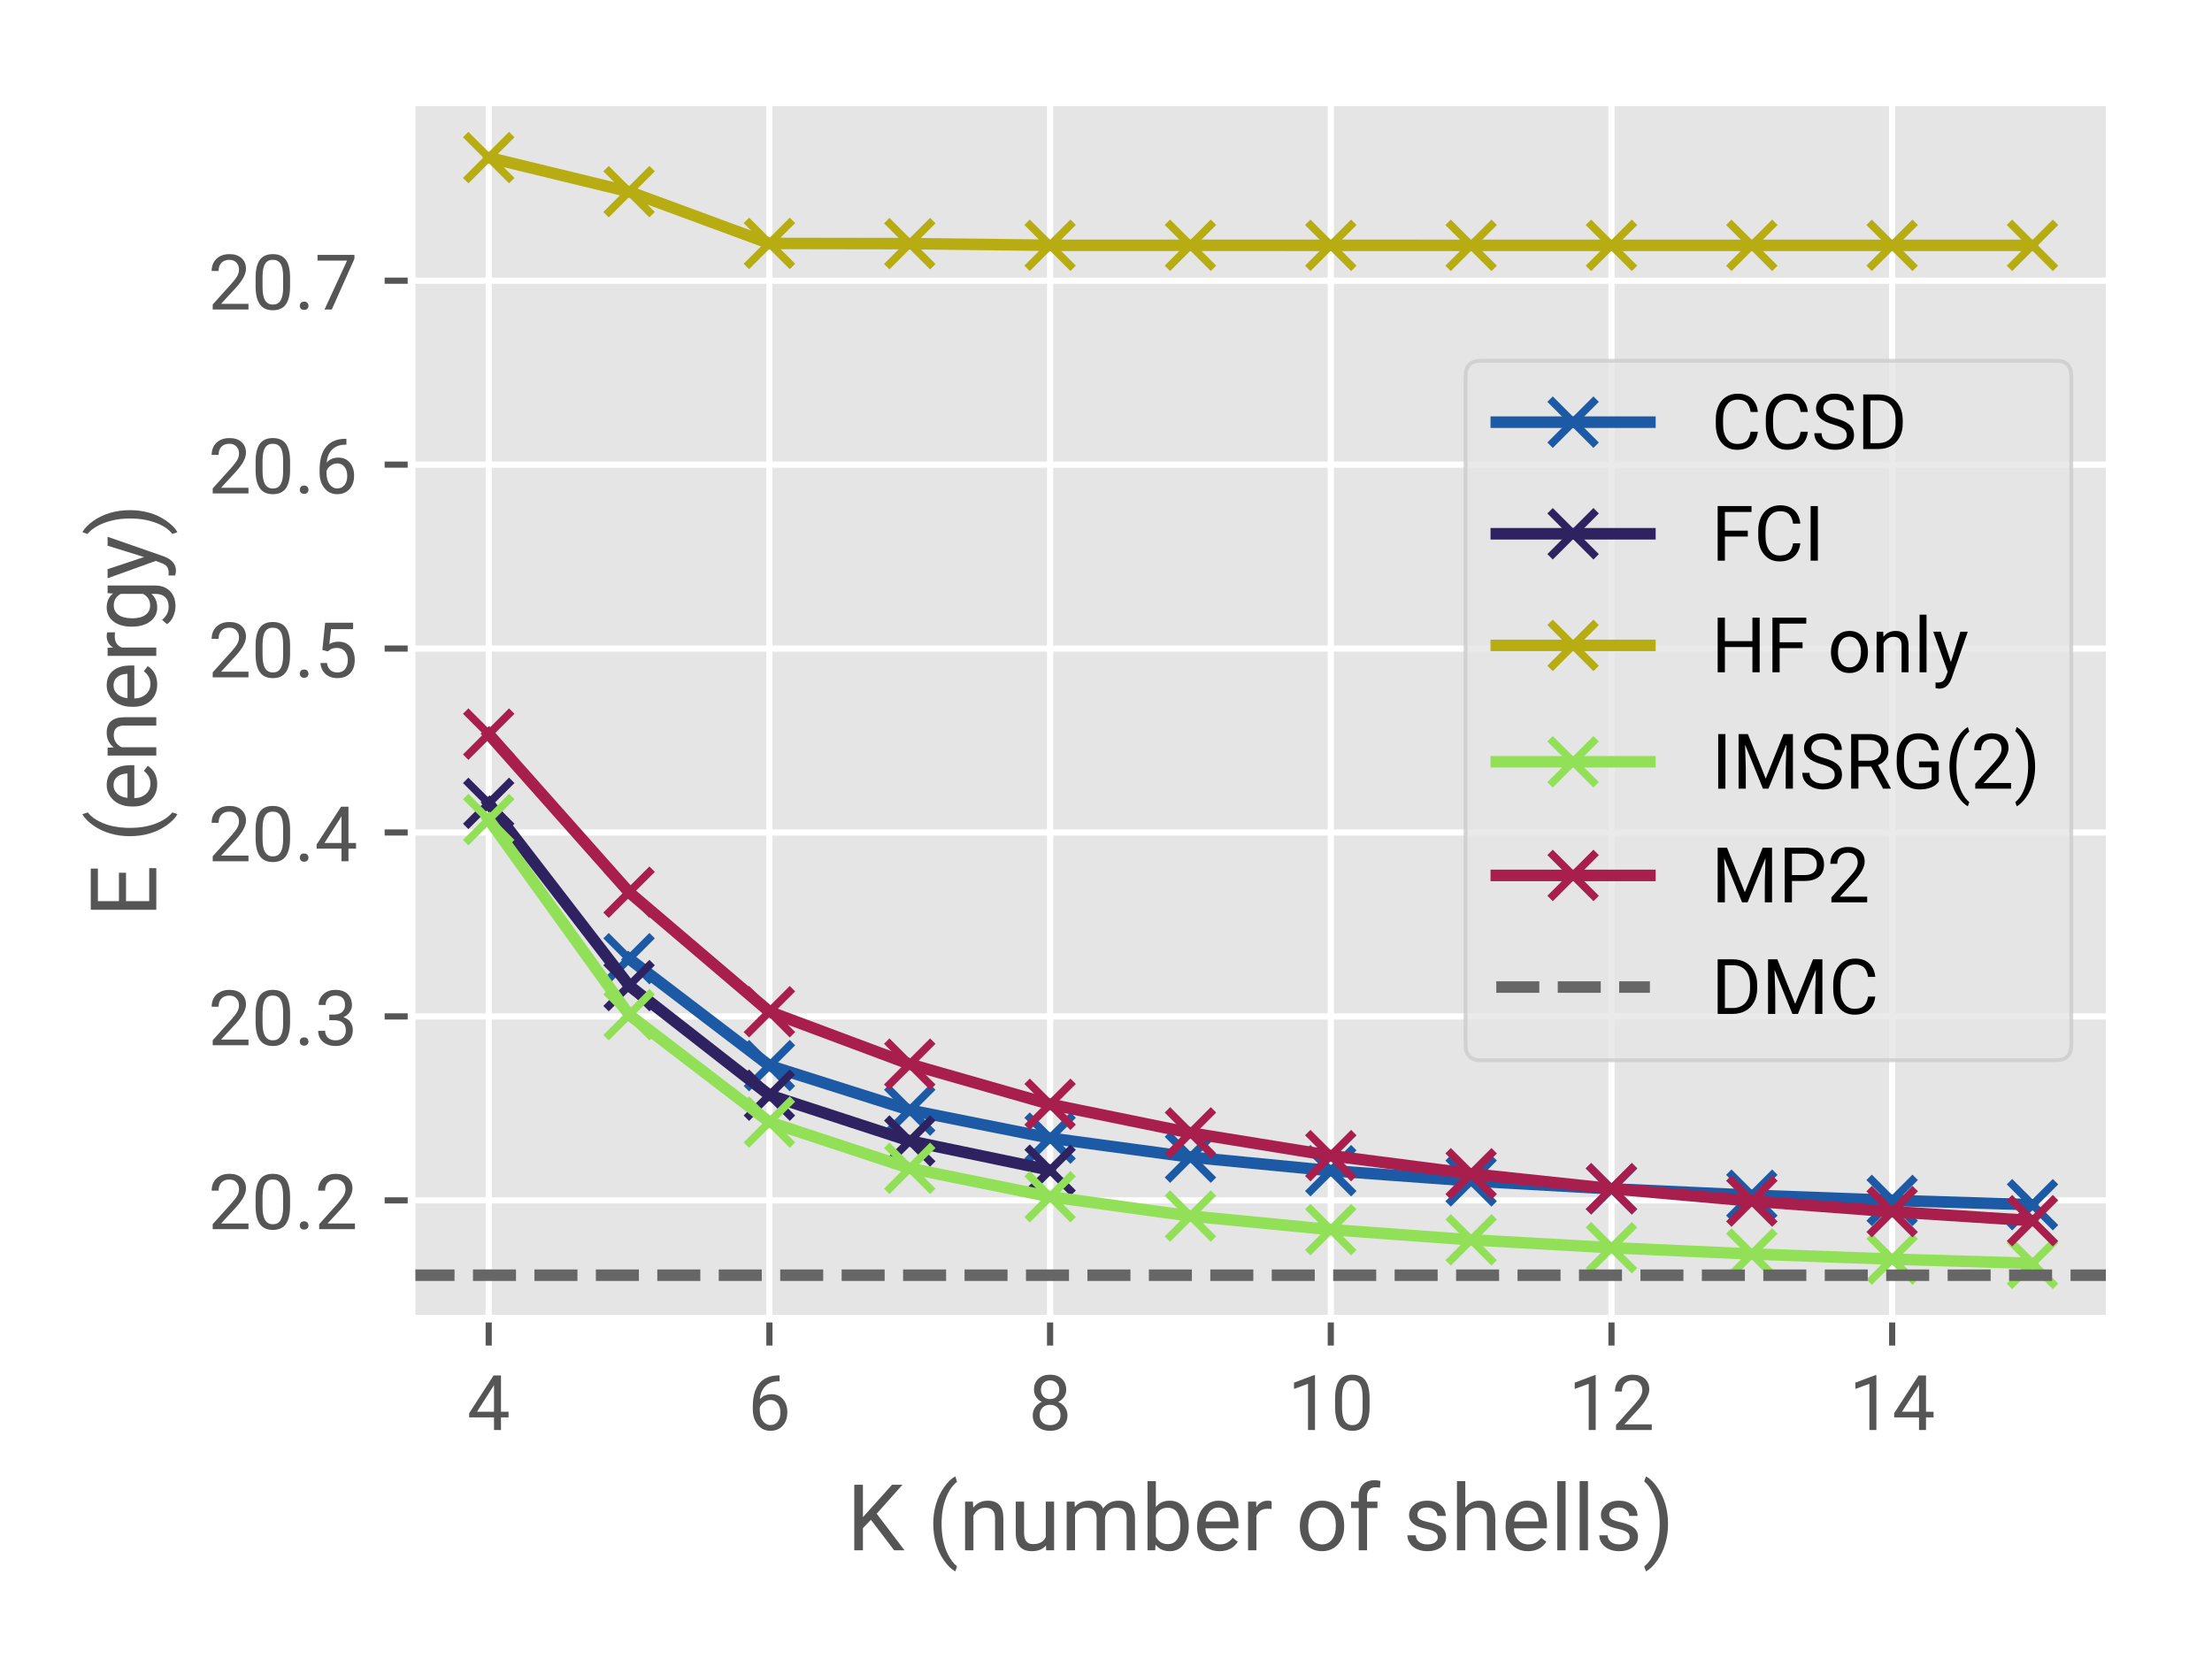 <?xml version="1.0" encoding="utf-8" standalone="no"?>
<!DOCTYPE svg PUBLIC "-//W3C//DTD SVG 1.1//EN"
  "http://www.w3.org/Graphics/SVG/1.1/DTD/svg11.dtd">
<!-- Created with matplotlib (http://matplotlib.org/) -->
<svg height="216pt" version="1.1" viewBox="0 0 288 216" width="288pt" xmlns="http://www.w3.org/2000/svg" xmlns:xlink="http://www.w3.org/1999/xlink">
 <defs>
  <style type="text/css">
*{stroke-linecap:butt;stroke-linejoin:round;}
  </style>
 </defs>
 <g id="figure_1">
  <g id="patch_1">
   <path d="M 0 216 
L 288 216 
L 288 0 
L 0 0 
z
" style="fill:#ffffff;"/>
  </g>
  <g id="axes_1">
   <g id="patch_2">
    <path d="M 53.581 171.689 
L 274.68 171.689 
L 274.68 13.32 
L 53.581 13.32 
z
" style="fill:#e5e5e5;"/>
   </g>
   <g id="matplotlib.axis_1">
    <g id="xtick_1">
     <g id="line2d_1">
      <path clip-path="url(#pfa47870d01)" d="M 63.631 171.689 
L 63.631 13.32 
" style="fill:none;stroke:#ffffff;stroke-linecap:square;stroke-width:0.8;"/>
     </g>
     <g id="line2d_2">
      <defs>
       <path d="M 0 0 
L 0 3.5 
" id="me62bcd8525" style="stroke:#555555;stroke-width:0.8;"/>
      </defs>
      <g>
       <use style="fill:#555555;stroke:#555555;stroke-width:0.8;" x="63.631" xlink:href="#me62bcd8525" y="171.689"/>
      </g>
     </g>
     <g id="text_1">
      <!-- 4 -->
      <defs>
       <path d="M 44.047 23.875 
L 53.906 23.875 
L 53.906 16.5 
L 44.047 16.5 
L 44.047 0 
L 34.969 0 
L 34.969 16.5 
L 2.594 16.5 
L 2.594 21.828 
L 34.422 71.094 
L 44.047 71.094 
z
M 12.844 23.875 
L 34.969 23.875 
L 34.969 58.734 
L 33.891 56.781 
z
" id="Roboto-Regular-34"/>
      </defs>
      <g style="fill:#555555;" transform="translate(60.823 186.189)scale(0.1 -0.1)">
       <use xlink:href="#Roboto-Regular-34"/>
      </g>
     </g>
    </g>
    <g id="xtick_2">
     <g id="line2d_3">
      <path clip-path="url(#pfa47870d01)" d="M 100.176 171.689 
L 100.176 13.32 
" style="fill:none;stroke:#ffffff;stroke-linecap:square;stroke-width:0.8;"/>
     </g>
     <g id="line2d_4">
      <g>
       <use style="fill:#555555;stroke:#555555;stroke-width:0.8;" x="100.176" xlink:href="#me62bcd8525" y="171.689"/>
      </g>
     </g>
     <g id="text_2">
      <!-- 6 -->
      <defs>
       <path d="M 41.359 71.141 
L 41.359 63.484 
L 39.703 63.484 
Q 29.156 63.281 22.906 57.219 
Q 16.656 51.172 15.672 40.188 
Q 21.297 46.625 31 46.625 
Q 40.281 46.625 45.828 40.078 
Q 51.375 33.547 51.375 23.188 
Q 51.375 12.203 45.391 5.609 
Q 39.406 -0.984 29.344 -0.984 
Q 19.141 -0.984 12.797 6.859 
Q 6.453 14.703 6.453 27.047 
L 6.453 30.516 
Q 6.453 50.141 14.812 60.516 
Q 23.188 70.906 39.75 71.141 
z
M 29.5 39.109 
Q 24.859 39.109 20.953 36.328 
Q 17.047 33.547 15.531 29.344 
L 15.531 26.031 
Q 15.531 17.234 19.484 11.859 
Q 23.438 6.5 29.344 6.5 
Q 35.453 6.5 38.938 10.984 
Q 42.438 15.484 42.438 22.75 
Q 42.438 30.078 38.891 34.594 
Q 35.359 39.109 29.5 39.109 
" id="Roboto-Regular-36"/>
      </defs>
      <g style="fill:#555555;" transform="translate(97.369 186.189)scale(0.1 -0.1)">
       <use xlink:href="#Roboto-Regular-36"/>
      </g>
     </g>
    </g>
    <g id="xtick_3">
     <g id="line2d_5">
      <path clip-path="url(#pfa47870d01)" d="M 136.722 171.689 
L 136.722 13.32 
" style="fill:none;stroke:#ffffff;stroke-linecap:square;stroke-width:0.8;"/>
     </g>
     <g id="line2d_6">
      <g>
       <use style="fill:#555555;stroke:#555555;stroke-width:0.8;" x="136.722" xlink:href="#me62bcd8525" y="171.689"/>
      </g>
     </g>
     <g id="text_3">
      <!-- 8 -->
      <defs>
       <path d="M 49.031 52.547 
Q 49.031 47.219 46.219 43.062 
Q 43.406 38.922 38.625 36.578 
Q 44.188 34.188 47.438 29.594 
Q 50.688 25 50.688 19.188 
Q 50.688 9.969 44.453 4.484 
Q 38.234 -0.984 28.078 -0.984 
Q 17.828 -0.984 11.641 4.516 
Q 5.469 10.016 5.469 19.188 
Q 5.469 24.953 8.609 29.594 
Q 11.766 34.234 17.328 36.625 
Q 12.594 38.969 9.859 43.109 
Q 7.125 47.266 7.125 52.547 
Q 7.125 61.531 12.891 66.797 
Q 18.656 72.078 28.078 72.078 
Q 37.453 72.078 43.234 66.797 
Q 49.031 61.531 49.031 52.547 
M 41.656 19.391 
Q 41.656 25.344 37.859 29.094 
Q 34.078 32.859 27.969 32.859 
Q 21.875 32.859 18.188 29.141 
Q 14.5 25.438 14.5 19.375 
Q 14.5 13.328 18.094 9.859 
Q 21.688 6.391 28.078 6.391 
Q 34.422 6.391 38.031 9.875 
Q 41.656 13.375 41.656 19.391 
M 28.078 64.656 
Q 22.75 64.656 19.453 61.359 
Q 16.156 58.062 16.156 52.391 
Q 16.156 46.969 19.406 43.625 
Q 22.656 40.281 28.078 40.281 
Q 33.5 40.281 36.734 43.625 
Q 39.984 46.969 39.984 52.391 
Q 39.984 57.812 36.609 61.234 
Q 33.25 64.656 28.078 64.656 
" id="Roboto-Regular-38"/>
      </defs>
      <g style="fill:#555555;" transform="translate(133.914 186.189)scale(0.1 -0.1)">
       <use xlink:href="#Roboto-Regular-38"/>
      </g>
     </g>
    </g>
    <g id="xtick_4">
     <g id="line2d_7">
      <path clip-path="url(#pfa47870d01)" d="M 173.267 171.689 
L 173.267 13.32 
" style="fill:none;stroke:#ffffff;stroke-linecap:square;stroke-width:0.8;"/>
     </g>
     <g id="line2d_8">
      <g>
       <use style="fill:#555555;stroke:#555555;stroke-width:0.8;" x="173.267" xlink:href="#me62bcd8525" y="171.689"/>
      </g>
     </g>
     <g id="text_4">
      <!-- 10 -->
      <defs>
       <path d="M 35.594 0 
L 26.516 0 
L 26.516 60.203 
L 8.297 53.516 
L 8.297 61.719 
L 34.188 71.438 
L 35.594 71.438 
z
" id="Roboto-Regular-31"/>
       <path d="M 50.484 30.328 
Q 50.484 14.453 45.062 6.734 
Q 39.656 -0.984 28.125 -0.984 
Q 16.75 -0.984 11.281 6.562 
Q 5.812 14.109 5.609 29.109 
L 5.609 41.156 
Q 5.609 56.844 11.031 64.453 
Q 16.453 72.078 28.031 72.078 
Q 39.5 72.078 44.922 64.719 
Q 50.344 57.375 50.484 42.047 
z
M 41.453 42.672 
Q 41.453 54.156 38.234 59.406 
Q 35.016 64.656 28.031 64.656 
Q 21.094 64.656 17.922 59.422 
Q 14.75 54.203 14.656 43.359 
L 14.656 28.906 
Q 14.656 17.391 18 11.891 
Q 21.344 6.391 28.125 6.391 
Q 34.812 6.391 38.062 11.562 
Q 41.312 16.75 41.453 27.875 
z
" id="Roboto-Regular-30"/>
      </defs>
      <g style="fill:#555555;" transform="translate(167.651 186.189)scale(0.1 -0.1)">
       <use xlink:href="#Roboto-Regular-31"/>
       <use x="56.152" xlink:href="#Roboto-Regular-30"/>
      </g>
     </g>
    </g>
    <g id="xtick_5">
     <g id="line2d_9">
      <path clip-path="url(#pfa47870d01)" d="M 209.812 171.689 
L 209.812 13.32 
" style="fill:none;stroke:#ffffff;stroke-linecap:square;stroke-width:0.8;"/>
     </g>
     <g id="line2d_10">
      <g>
       <use style="fill:#555555;stroke:#555555;stroke-width:0.8;" x="209.812" xlink:href="#me62bcd8525" y="171.689"/>
      </g>
     </g>
     <g id="text_5">
      <!-- 12 -->
      <defs>
       <path d="M 52.484 0 
L 5.906 0 
L 5.906 6.5 
L 30.516 33.844 
Q 35.984 40.047 38.062 43.922 
Q 40.141 47.797 40.141 51.953 
Q 40.141 57.516 36.766 61.078 
Q 33.406 64.656 27.781 64.656 
Q 21.047 64.656 17.312 60.812 
Q 13.578 56.984 13.578 50.141 
L 4.547 50.141 
Q 4.547 59.969 10.859 66.016 
Q 17.188 72.078 27.781 72.078 
Q 37.703 72.078 43.453 66.875 
Q 49.219 61.672 49.219 53.031 
Q 49.219 42.531 35.844 28.031 
L 16.797 7.375 
L 52.484 7.375 
z
" id="Roboto-Regular-32"/>
      </defs>
      <g style="fill:#555555;" transform="translate(204.197 186.189)scale(0.1 -0.1)">
       <use xlink:href="#Roboto-Regular-31"/>
       <use x="56.152" xlink:href="#Roboto-Regular-32"/>
      </g>
     </g>
    </g>
    <g id="xtick_6">
     <g id="line2d_11">
      <path clip-path="url(#pfa47870d01)" d="M 246.357 171.689 
L 246.357 13.32 
" style="fill:none;stroke:#ffffff;stroke-linecap:square;stroke-width:0.8;"/>
     </g>
     <g id="line2d_12">
      <g>
       <use style="fill:#555555;stroke:#555555;stroke-width:0.8;" x="246.357" xlink:href="#me62bcd8525" y="171.689"/>
      </g>
     </g>
     <g id="text_6">
      <!-- 14 -->
      <g style="fill:#555555;" transform="translate(240.742 186.189)scale(0.1 -0.1)">
       <use xlink:href="#Roboto-Regular-31"/>
       <use x="56.152" xlink:href="#Roboto-Regular-34"/>
      </g>
     </g>
    </g>
    <g id="text_7">
     <!-- K (number of shells) -->
     <defs>
      <path d="M 26.312 33.062 
L 17.625 24.031 
L 17.625 0 
L 8.25 0 
L 8.25 71.094 
L 17.625 71.094 
L 17.625 35.938 
L 49.219 71.094 
L 60.547 71.094 
L 32.562 39.703 
L 62.75 0 
L 51.516 0 
z
" id="Roboto-Regular-4b"/>
      <path id="Roboto-Regular-20"/>
      <path d="M 6.5 28.859 
Q 6.5 39.891 9.453 50.047 
Q 12.406 60.203 18.266 68.5 
Q 24.125 76.812 30.422 80.219 
L 32.281 74.266 
Q 25.141 68.797 20.578 57.562 
Q 16.016 46.344 15.578 32.422 
L 15.531 28.266 
Q 15.531 9.422 22.406 -4.438 
Q 26.562 -12.75 32.281 -17.438 
L 30.422 -22.953 
Q 23.922 -19.344 18.016 -10.844 
Q 6.5 5.766 6.5 28.859 
" id="Roboto-Regular-28"/>
      <path d="M 15.375 52.828 
L 15.672 46.188 
Q 21.734 53.812 31.5 53.812 
Q 48.25 53.812 48.391 34.906 
L 48.391 0 
L 39.359 0 
L 39.359 34.969 
Q 39.312 40.672 36.75 43.406 
Q 34.188 46.141 28.766 46.141 
Q 24.359 46.141 21.031 43.797 
Q 17.719 41.453 15.875 37.641 
L 15.875 0 
L 6.844 0 
L 6.844 52.828 
z
" id="Roboto-Regular-6e"/>
      <path d="M 39.453 5.219 
Q 34.188 -0.984 23.969 -0.984 
Q 15.531 -0.984 11.109 3.922 
Q 6.688 8.844 6.641 18.453 
L 6.641 52.828 
L 15.672 52.828 
L 15.672 18.703 
Q 15.672 6.688 25.438 6.688 
Q 35.797 6.688 39.203 14.406 
L 39.203 52.828 
L 48.25 52.828 
L 48.25 0 
L 39.656 0 
z
" id="Roboto-Regular-75"/>
      <path d="M 15.328 52.828 
L 15.578 46.969 
Q 21.391 53.812 31.25 53.812 
Q 42.328 53.812 46.344 45.312 
Q 48.969 49.125 53.188 51.469 
Q 57.422 53.812 63.188 53.812 
Q 80.562 53.812 80.859 35.406 
L 80.859 0 
L 71.828 0 
L 71.828 34.859 
Q 71.828 40.531 69.234 43.328 
Q 66.656 46.141 60.547 46.141 
Q 55.516 46.141 52.188 43.141 
Q 48.875 40.141 48.344 35.062 
L 48.344 0 
L 39.266 0 
L 39.266 34.625 
Q 39.266 46.141 27.984 46.141 
Q 19.094 46.141 15.828 38.578 
L 15.828 0 
L 6.781 0 
L 6.781 52.828 
z
" id="Roboto-Regular-6d"/>
      <path d="M 51.562 25.828 
Q 51.562 13.719 46 6.359 
Q 40.438 -0.984 31.062 -0.984 
Q 21.047 -0.984 15.578 6.109 
L 15.141 0 
L 6.844 0 
L 6.844 75 
L 15.875 75 
L 15.875 47.016 
Q 21.344 53.812 30.953 53.812 
Q 40.578 53.812 46.062 46.531 
Q 51.562 39.266 51.562 26.609 
z
M 42.531 26.859 
Q 42.531 36.078 38.969 41.109 
Q 35.406 46.141 28.719 46.141 
Q 19.781 46.141 15.875 37.844 
L 15.875 14.984 
Q 20.016 6.688 28.812 6.688 
Q 35.297 6.688 38.906 11.719 
Q 42.531 16.75 42.531 26.859 
" id="Roboto-Regular-62"/>
      <path d="M 28.766 -0.984 
Q 18.016 -0.984 11.281 6.078 
Q 4.547 13.141 4.547 24.953 
L 4.547 26.609 
Q 4.547 34.469 7.547 40.641 
Q 10.547 46.828 15.938 50.312 
Q 21.344 53.812 27.641 53.812 
Q 37.938 53.812 43.641 47.016 
Q 49.359 40.234 49.359 27.594 
L 49.359 23.828 
L 13.578 23.828 
Q 13.766 16.016 18.141 11.203 
Q 22.516 6.391 29.25 6.391 
Q 34.031 6.391 37.344 8.344 
Q 40.672 10.297 43.172 13.531 
L 48.688 9.234 
Q 42.047 -0.984 28.766 -0.984 
M 27.641 46.391 
Q 22.172 46.391 18.453 42.406 
Q 14.75 38.422 13.875 31.25 
L 40.328 31.25 
L 40.328 31.938 
Q 39.938 38.812 36.609 42.594 
Q 33.297 46.391 27.641 46.391 
" id="Roboto-Regular-65"/>
      <path d="M 32.375 44.734 
Q 30.328 45.062 27.938 45.062 
Q 19.047 45.062 15.875 37.5 
L 15.875 0 
L 6.844 0 
L 6.844 52.828 
L 15.625 52.828 
L 15.766 46.734 
Q 20.219 53.812 28.375 53.812 
Q 31 53.812 32.375 53.125 
z
" id="Roboto-Regular-72"/>
      <path d="M 4.438 26.906 
Q 4.438 34.672 7.484 40.875 
Q 10.547 47.078 15.984 50.438 
Q 21.438 53.812 28.422 53.812 
Q 39.203 53.812 45.875 46.344 
Q 52.547 38.875 52.547 26.469 
L 52.547 25.828 
Q 52.547 18.109 49.578 11.984 
Q 46.625 5.859 41.125 2.438 
Q 35.641 -0.984 28.516 -0.984 
Q 17.781 -0.984 11.109 6.484 
Q 4.438 13.969 4.438 26.266 
z
M 13.531 25.828 
Q 13.531 17.047 17.609 11.719 
Q 21.688 6.391 28.516 6.391 
Q 35.406 6.391 39.453 11.781 
Q 43.5 17.188 43.5 26.906 
Q 43.5 35.594 39.375 40.984 
Q 35.25 46.391 28.422 46.391 
Q 21.734 46.391 17.625 41.062 
Q 13.531 35.75 13.531 25.828 
" id="Roboto-Regular-6f"/>
      <path d="M 11.281 0 
L 11.281 45.844 
L 2.938 45.844 
L 2.938 52.828 
L 11.281 52.828 
L 11.281 58.25 
Q 11.281 66.75 15.812 71.391 
Q 20.359 76.031 28.656 76.031 
Q 31.781 76.031 34.859 75.203 
L 34.375 67.875 
Q 32.078 68.312 29.5 68.312 
Q 25.094 68.312 22.703 65.75 
Q 20.312 63.188 20.312 58.406 
L 20.312 52.828 
L 31.594 52.828 
L 31.594 45.844 
L 20.312 45.844 
L 20.312 0 
z
" id="Roboto-Regular-66"/>
      <path d="M 37.594 14.016 
Q 37.594 17.672 34.828 19.703 
Q 32.078 21.734 25.219 23.188 
Q 18.359 24.656 14.328 26.703 
Q 10.297 28.766 8.375 31.594 
Q 6.453 34.422 6.453 38.328 
Q 6.453 44.828 11.938 49.312 
Q 17.438 53.812 25.984 53.812 
Q 34.969 53.812 40.547 49.172 
Q 46.141 44.531 46.141 37.312 
L 37.062 37.312 
Q 37.062 41.016 33.906 43.703 
Q 30.766 46.391 25.984 46.391 
Q 21.047 46.391 18.266 44.234 
Q 15.484 42.094 15.484 38.625 
Q 15.484 35.359 18.062 33.688 
Q 20.656 32.031 27.422 30.516 
Q 34.188 29 38.375 26.906 
Q 42.578 24.812 44.594 21.844 
Q 46.625 18.891 46.625 14.656 
Q 46.625 7.562 40.953 3.281 
Q 35.297 -0.984 26.266 -0.984 
Q 19.922 -0.984 15.031 1.266 
Q 10.156 3.516 7.391 7.547 
Q 4.641 11.578 4.641 16.266 
L 13.672 16.266 
Q 13.922 11.719 17.312 9.047 
Q 20.703 6.391 26.266 6.391 
Q 31.391 6.391 34.484 8.469 
Q 37.594 10.547 37.594 14.016 
" id="Roboto-Regular-73"/>
      <path d="M 15.875 46.438 
Q 21.875 53.812 31.5 53.812 
Q 48.25 53.812 48.391 34.906 
L 48.391 0 
L 39.359 0 
L 39.359 34.969 
Q 39.312 40.672 36.75 43.406 
Q 34.188 46.141 28.766 46.141 
Q 24.359 46.141 21.031 43.797 
Q 17.719 41.453 15.875 37.641 
L 15.875 0 
L 6.844 0 
L 6.844 75 
L 15.875 75 
z
" id="Roboto-Regular-68"/>
      <path d="M 16.656 0 
L 7.625 0 
L 7.625 75 
L 16.656 75 
z
" id="Roboto-Regular-6c"/>
      <path d="M 27.688 28.375 
Q 27.688 17.484 24.828 7.5 
Q 21.969 -2.484 16.078 -10.938 
Q 10.203 -19.391 3.766 -22.953 
L 1.859 -17.438 
Q 9.375 -11.672 13.938 0.453 
Q 18.5 12.594 18.609 27.391 
L 18.609 28.953 
Q 18.609 39.203 16.453 48.016 
Q 14.312 56.844 10.469 63.812 
Q 6.641 70.797 1.859 74.703 
L 3.766 80.219 
Q 10.203 76.656 16.031 68.312 
Q 21.875 59.969 24.781 49.906 
Q 27.688 39.844 27.688 28.375 
" id="Roboto-Regular-29"/>
     </defs>
     <g style="fill:#555555;" transform="translate(110.236 201.846)scale(0.12 -0.12)">
      <use xlink:href="#Roboto-Regular-4b"/>
      <use x="62.695" xlink:href="#Roboto-Regular-20"/>
      <use x="87.451" xlink:href="#Roboto-Regular-28"/>
      <use x="121.631" xlink:href="#Roboto-Regular-6e"/>
      <use x="176.807" xlink:href="#Roboto-Regular-75"/>
      <use x="231.934" xlink:href="#Roboto-Regular-6d"/>
      <use x="319.58" xlink:href="#Roboto-Regular-62"/>
      <use x="375.684" xlink:href="#Roboto-Regular-65"/>
      <use x="428.662" xlink:href="#Roboto-Regular-72"/>
      <use x="462.5" xlink:href="#Roboto-Regular-20"/>
      <use x="487.256" xlink:href="#Roboto-Regular-6f"/>
      <use x="544.287" xlink:href="#Roboto-Regular-66"/>
      <use x="579.004" xlink:href="#Roboto-Regular-20"/>
      <use x="603.76" xlink:href="#Roboto-Regular-73"/>
      <use x="655.322" xlink:href="#Roboto-Regular-68"/>
      <use x="710.4" xlink:href="#Roboto-Regular-65"/>
      <use x="763.379" xlink:href="#Roboto-Regular-6c"/>
      <use x="787.646" xlink:href="#Roboto-Regular-6c"/>
      <use x="811.914" xlink:href="#Roboto-Regular-73"/>
      <use x="863.477" xlink:href="#Roboto-Regular-29"/>
     </g>
    </g>
   </g>
   <g id="matplotlib.axis_2">
    <g id="ytick_1">
     <g id="line2d_13">
      <path clip-path="url(#pfa47870d01)" d="M 53.581 156.286 
L 274.68 156.286 
" style="fill:none;stroke:#ffffff;stroke-linecap:square;stroke-width:0.8;"/>
     </g>
     <g id="line2d_14">
      <defs>
       <path d="M 0 0 
L -3.5 0 
" id="m0dbd7f223a" style="stroke:#555555;stroke-width:0.8;"/>
      </defs>
      <g>
       <use style="fill:#555555;stroke:#555555;stroke-width:0.8;" x="53.581" xlink:href="#m0dbd7f223a" y="156.286"/>
      </g>
     </g>
     <g id="text_8">
      <!-- 20.2 -->
      <defs>
       <path d="M 7.031 4.734 
Q 7.031 7.078 8.422 8.641 
Q 9.812 10.203 12.594 10.203 
Q 15.375 10.203 16.812 8.641 
Q 18.266 7.078 18.266 4.734 
Q 18.266 2.484 16.812 0.969 
Q 15.375 -0.531 12.594 -0.531 
Q 9.812 -0.531 8.422 0.969 
Q 7.031 2.484 7.031 4.734 
" id="Roboto-Regular-2e"/>
      </defs>
      <g style="fill:#555555;" transform="translate(27.103 160.036)scale(0.1 -0.1)">
       <use xlink:href="#Roboto-Regular-32"/>
       <use x="56.152" xlink:href="#Roboto-Regular-30"/>
       <use x="112.305" xlink:href="#Roboto-Regular-2e"/>
       <use x="138.623" xlink:href="#Roboto-Regular-32"/>
      </g>
     </g>
    </g>
    <g id="ytick_2">
     <g id="line2d_15">
      <path clip-path="url(#pfa47870d01)" d="M 53.581 132.338 
L 274.68 132.338 
" style="fill:none;stroke:#ffffff;stroke-linecap:square;stroke-width:0.8;"/>
     </g>
     <g id="line2d_16">
      <g>
       <use style="fill:#555555;stroke:#555555;stroke-width:0.8;" x="53.581" xlink:href="#m0dbd7f223a" y="132.338"/>
      </g>
     </g>
     <g id="text_9">
      <!-- 20.3 -->
      <defs>
       <path d="M 19.047 39.938 
L 25.828 39.938 
Q 32.234 40.047 35.891 43.312 
Q 39.547 46.578 39.547 52.156 
Q 39.547 64.656 27.094 64.656 
Q 21.234 64.656 17.75 61.297 
Q 14.266 57.953 14.266 52.438 
L 5.219 52.438 
Q 5.219 60.891 11.391 66.484 
Q 17.578 72.078 27.094 72.078 
Q 37.156 72.078 42.859 66.75 
Q 48.578 61.422 48.578 51.953 
Q 48.578 47.312 45.578 42.969 
Q 42.578 38.625 37.406 36.469 
Q 43.266 34.625 46.453 30.328 
Q 49.656 26.031 49.656 19.828 
Q 49.656 10.25 43.406 4.625 
Q 37.156 -0.984 27.141 -0.984 
Q 17.141 -0.984 10.859 4.438 
Q 4.594 9.859 4.594 18.75 
L 13.672 18.75 
Q 13.672 13.141 17.328 9.766 
Q 21 6.391 27.156 6.391 
Q 33.688 6.391 37.156 9.812 
Q 40.625 13.234 40.625 19.625 
Q 40.625 25.828 36.812 29.141 
Q 33.016 32.469 25.828 32.562 
L 19.047 32.562 
z
" id="Roboto-Regular-33"/>
      </defs>
      <g style="fill:#555555;" transform="translate(27.103 136.088)scale(0.1 -0.1)">
       <use xlink:href="#Roboto-Regular-32"/>
       <use x="56.152" xlink:href="#Roboto-Regular-30"/>
       <use x="112.305" xlink:href="#Roboto-Regular-2e"/>
       <use x="138.623" xlink:href="#Roboto-Regular-33"/>
      </g>
     </g>
    </g>
    <g id="ytick_3">
     <g id="line2d_17">
      <path clip-path="url(#pfa47870d01)" d="M 53.581 108.389 
L 274.68 108.389 
" style="fill:none;stroke:#ffffff;stroke-linecap:square;stroke-width:0.8;"/>
     </g>
     <g id="line2d_18">
      <g>
       <use style="fill:#555555;stroke:#555555;stroke-width:0.8;" x="53.581" xlink:href="#m0dbd7f223a" y="108.389"/>
      </g>
     </g>
     <g id="text_10">
      <!-- 20.4 -->
      <g style="fill:#555555;" transform="translate(27.103 112.139)scale(0.1 -0.1)">
       <use xlink:href="#Roboto-Regular-32"/>
       <use x="56.152" xlink:href="#Roboto-Regular-30"/>
       <use x="112.305" xlink:href="#Roboto-Regular-2e"/>
       <use x="138.623" xlink:href="#Roboto-Regular-34"/>
      </g>
     </g>
    </g>
    <g id="ytick_4">
     <g id="line2d_19">
      <path clip-path="url(#pfa47870d01)" d="M 53.581 84.441 
L 274.68 84.441 
" style="fill:none;stroke:#ffffff;stroke-linecap:square;stroke-width:0.8;"/>
     </g>
     <g id="line2d_20">
      <g>
       <use style="fill:#555555;stroke:#555555;stroke-width:0.8;" x="53.581" xlink:href="#m0dbd7f223a" y="84.441"/>
      </g>
     </g>
     <g id="text_11">
      <!-- 20.5 -->
      <defs>
       <path d="M 10.062 35.641 
L 13.672 71.094 
L 50.094 71.094 
L 50.094 62.75 
L 21.344 62.75 
L 19.188 43.359 
Q 24.422 46.438 31.062 46.438 
Q 40.766 46.438 46.484 40.016 
Q 52.203 33.594 52.203 22.656 
Q 52.203 11.672 46.266 5.344 
Q 40.328 -0.984 29.688 -0.984 
Q 20.266 -0.984 14.297 4.234 
Q 8.344 9.469 7.516 18.703 
L 16.062 18.703 
Q 16.891 12.594 20.406 9.484 
Q 23.922 6.391 29.688 6.391 
Q 35.984 6.391 39.578 10.688 
Q 43.172 14.984 43.172 22.562 
Q 43.172 29.688 39.281 34 
Q 35.406 38.328 28.953 38.328 
Q 23.047 38.328 19.672 35.75 
L 17.281 33.797 
z
" id="Roboto-Regular-35"/>
      </defs>
      <g style="fill:#555555;" transform="translate(27.103 88.191)scale(0.1 -0.1)">
       <use xlink:href="#Roboto-Regular-32"/>
       <use x="56.152" xlink:href="#Roboto-Regular-30"/>
       <use x="112.305" xlink:href="#Roboto-Regular-2e"/>
       <use x="138.623" xlink:href="#Roboto-Regular-35"/>
      </g>
     </g>
    </g>
    <g id="ytick_5">
     <g id="line2d_21">
      <path clip-path="url(#pfa47870d01)" d="M 53.581 60.493 
L 274.68 60.493 
" style="fill:none;stroke:#ffffff;stroke-linecap:square;stroke-width:0.8;"/>
     </g>
     <g id="line2d_22">
      <g>
       <use style="fill:#555555;stroke:#555555;stroke-width:0.8;" x="53.581" xlink:href="#m0dbd7f223a" y="60.493"/>
      </g>
     </g>
     <g id="text_12">
      <!-- 20.6 -->
      <g style="fill:#555555;" transform="translate(27.103 64.243)scale(0.1 -0.1)">
       <use xlink:href="#Roboto-Regular-32"/>
       <use x="56.152" xlink:href="#Roboto-Regular-30"/>
       <use x="112.305" xlink:href="#Roboto-Regular-2e"/>
       <use x="138.623" xlink:href="#Roboto-Regular-36"/>
      </g>
     </g>
    </g>
    <g id="ytick_6">
     <g id="line2d_23">
      <path clip-path="url(#pfa47870d01)" d="M 53.581 36.545 
L 274.68 36.545 
" style="fill:none;stroke:#ffffff;stroke-linecap:square;stroke-width:0.8;"/>
     </g>
     <g id="line2d_24">
      <g>
       <use style="fill:#555555;stroke:#555555;stroke-width:0.8;" x="53.581" xlink:href="#m0dbd7f223a" y="36.545"/>
      </g>
     </g>
     <g id="text_13">
      <!-- 20.7 -->
      <defs>
       <path d="M 51.812 66.016 
L 22.359 0 
L 12.891 0 
L 42.234 63.672 
L 3.766 63.672 
L 3.766 71.094 
L 51.812 71.094 
z
" id="Roboto-Regular-37"/>
      </defs>
      <g style="fill:#555555;" transform="translate(27.103 40.295)scale(0.1 -0.1)">
       <use xlink:href="#Roboto-Regular-32"/>
       <use x="56.152" xlink:href="#Roboto-Regular-30"/>
       <use x="112.305" xlink:href="#Roboto-Regular-2e"/>
       <use x="138.623" xlink:href="#Roboto-Regular-37"/>
      </g>
     </g>
    </g>
    <g id="text_14">
     <!-- E (energy) -->
     <defs>
      <path d="M 48.438 32.859 
L 17.625 32.859 
L 17.625 7.672 
L 53.422 7.672 
L 53.422 0 
L 8.25 0 
L 8.25 71.094 
L 52.938 71.094 
L 52.938 63.375 
L 17.625 63.375 
L 17.625 40.531 
L 48.438 40.531 
z
" id="Roboto-Regular-45"/>
      <path d="M 4.688 26.859 
Q 4.688 39.203 10.391 46.5 
Q 16.109 53.812 25.531 53.812 
Q 35.203 53.812 40.625 46.969 
L 41.062 52.828 
L 49.312 52.828 
L 49.312 1.266 
Q 49.312 -8.984 43.234 -14.891 
Q 37.156 -20.797 26.906 -20.797 
Q 21.188 -20.797 15.719 -18.359 
Q 10.25 -15.922 7.375 -11.672 
L 12.062 -6.25 
Q 17.875 -13.422 26.266 -13.422 
Q 32.859 -13.422 36.547 -9.703 
Q 40.234 -6 40.234 0.734 
L 40.234 5.281 
Q 34.812 -0.984 25.438 -0.984 
Q 16.156 -0.984 10.422 6.484 
Q 4.688 13.969 4.688 26.859 
M 13.766 25.828 
Q 13.766 16.891 17.422 11.781 
Q 21.094 6.688 27.688 6.688 
Q 36.234 6.688 40.234 14.453 
L 40.234 38.578 
Q 36.078 46.141 27.781 46.141 
Q 21.188 46.141 17.469 41.016 
Q 13.766 35.891 13.766 25.828 
" id="Roboto-Regular-67"/>
      <path d="M 24.125 13.234 
L 36.422 52.828 
L 46.094 52.828 
L 24.859 -8.156 
Q 19.922 -21.344 9.188 -21.344 
L 7.469 -21.188 
L 4.109 -20.562 
L 4.109 -13.234 
L 6.547 -13.422 
Q 11.141 -13.422 13.703 -11.562 
Q 16.266 -9.719 17.922 -4.781 
L 19.922 0.594 
L 1.078 52.828 
L 10.938 52.828 
z
" id="Roboto-Regular-79"/>
     </defs>
     <g style="fill:#555555;" transform="translate(20.349 119.442)rotate(-90)scale(0.12 -0.12)">
      <use xlink:href="#Roboto-Regular-45"/>
      <use x="56.836" xlink:href="#Roboto-Regular-20"/>
      <use x="81.592" xlink:href="#Roboto-Regular-28"/>
      <use x="115.771" xlink:href="#Roboto-Regular-65"/>
      <use x="168.75" xlink:href="#Roboto-Regular-6e"/>
      <use x="223.926" xlink:href="#Roboto-Regular-65"/>
      <use x="276.904" xlink:href="#Roboto-Regular-72"/>
      <use x="310.742" xlink:href="#Roboto-Regular-67"/>
      <use x="366.846" xlink:href="#Roboto-Regular-79"/>
      <use x="414.16" xlink:href="#Roboto-Regular-29"/>
     </g>
    </g>
   </g>
   <g id="line2d_25">
    <path clip-path="url(#pfa47870d01)" d="M 81.904 124.821 
L 100.176 138.745 
L 118.449 144.536 
L 136.722 148.182 
L 154.994 150.655 
L 173.267 152.423 
L 191.54 153.753 
L 209.812 154.787 
L 228.085 155.614 
L 246.357 156.289 
L 264.63 156.851 
" style="fill:none;stroke:#1c5aa5;stroke-linecap:square;stroke-width:1.5;"/>
    <defs>
     <path d="M -3 3 
L 3 -3 
M -3 -3 
L 3 3 
" id="m478f0d4fc2" style="stroke:#1c5aa5;"/>
    </defs>
    <g clip-path="url(#pfa47870d01)">
     <use style="fill:#1c5aa5;stroke:#1c5aa5;" x="81.904" xlink:href="#m478f0d4fc2" y="124.821"/>
     <use style="fill:#1c5aa5;stroke:#1c5aa5;" x="100.176" xlink:href="#m478f0d4fc2" y="138.745"/>
     <use style="fill:#1c5aa5;stroke:#1c5aa5;" x="118.449" xlink:href="#m478f0d4fc2" y="144.536"/>
     <use style="fill:#1c5aa5;stroke:#1c5aa5;" x="136.722" xlink:href="#m478f0d4fc2" y="148.182"/>
     <use style="fill:#1c5aa5;stroke:#1c5aa5;" x="154.994" xlink:href="#m478f0d4fc2" y="150.655"/>
     <use style="fill:#1c5aa5;stroke:#1c5aa5;" x="173.267" xlink:href="#m478f0d4fc2" y="152.423"/>
     <use style="fill:#1c5aa5;stroke:#1c5aa5;" x="191.54" xlink:href="#m478f0d4fc2" y="153.753"/>
     <use style="fill:#1c5aa5;stroke:#1c5aa5;" x="209.812" xlink:href="#m478f0d4fc2" y="154.787"/>
     <use style="fill:#1c5aa5;stroke:#1c5aa5;" x="228.085" xlink:href="#m478f0d4fc2" y="155.614"/>
     <use style="fill:#1c5aa5;stroke:#1c5aa5;" x="246.357" xlink:href="#m478f0d4fc2" y="156.289"/>
     <use style="fill:#1c5aa5;stroke:#1c5aa5;" x="264.63" xlink:href="#m478f0d4fc2" y="156.851"/>
    </g>
   </g>
   <g id="line2d_26">
    <path clip-path="url(#pfa47870d01)" d="M 63.631 104.598 
L 81.904 128.323 
L 100.176 142.588 
L 118.449 148.549 
L 136.722 152.352 
" style="fill:none;stroke:#2e2360;stroke-linecap:square;stroke-width:1.5;"/>
    <defs>
     <path d="M -3 3 
L 3 -3 
M -3 -3 
L 3 3 
" id="m67312bdc0d" style="stroke:#2e2360;"/>
    </defs>
    <g clip-path="url(#pfa47870d01)">
     <use style="fill:#2e2360;stroke:#2e2360;" x="63.631" xlink:href="#m67312bdc0d" y="104.598"/>
     <use style="fill:#2e2360;stroke:#2e2360;" x="81.904" xlink:href="#m67312bdc0d" y="128.323"/>
     <use style="fill:#2e2360;stroke:#2e2360;" x="100.176" xlink:href="#m67312bdc0d" y="142.588"/>
     <use style="fill:#2e2360;stroke:#2e2360;" x="118.449" xlink:href="#m67312bdc0d" y="148.549"/>
     <use style="fill:#2e2360;stroke:#2e2360;" x="136.722" xlink:href="#m67312bdc0d" y="152.352"/>
    </g>
   </g>
   <g id="line2d_27">
    <path clip-path="url(#pfa47870d01)" d="M 63.631 20.519 
L 81.904 24.953 
L 100.176 31.693 
L 118.449 31.723 
L 136.722 31.935 
L 154.994 31.935 
L 173.267 31.942 
L 191.54 31.943 
L 209.812 31.943 
L 228.085 31.943 
L 246.357 31.943 
L 264.63 31.943 
" style="fill:none;stroke:#b7ac12;stroke-linecap:square;stroke-width:1.5;"/>
    <defs>
     <path d="M -3 3 
L 3 -3 
M -3 -3 
L 3 3 
" id="mf7796ca42b" style="stroke:#b7ac12;"/>
    </defs>
    <g clip-path="url(#pfa47870d01)">
     <use style="fill:#b7ac12;stroke:#b7ac12;" x="63.631" xlink:href="#mf7796ca42b" y="20.519"/>
     <use style="fill:#b7ac12;stroke:#b7ac12;" x="81.904" xlink:href="#mf7796ca42b" y="24.953"/>
     <use style="fill:#b7ac12;stroke:#b7ac12;" x="100.176" xlink:href="#mf7796ca42b" y="31.693"/>
     <use style="fill:#b7ac12;stroke:#b7ac12;" x="118.449" xlink:href="#mf7796ca42b" y="31.723"/>
     <use style="fill:#b7ac12;stroke:#b7ac12;" x="136.722" xlink:href="#mf7796ca42b" y="31.935"/>
     <use style="fill:#b7ac12;stroke:#b7ac12;" x="154.994" xlink:href="#mf7796ca42b" y="31.935"/>
     <use style="fill:#b7ac12;stroke:#b7ac12;" x="173.267" xlink:href="#mf7796ca42b" y="31.942"/>
     <use style="fill:#b7ac12;stroke:#b7ac12;" x="191.54" xlink:href="#mf7796ca42b" y="31.943"/>
     <use style="fill:#b7ac12;stroke:#b7ac12;" x="209.812" xlink:href="#mf7796ca42b" y="31.943"/>
     <use style="fill:#b7ac12;stroke:#b7ac12;" x="228.085" xlink:href="#mf7796ca42b" y="31.943"/>
     <use style="fill:#b7ac12;stroke:#b7ac12;" x="246.357" xlink:href="#mf7796ca42b" y="31.943"/>
     <use style="fill:#b7ac12;stroke:#b7ac12;" x="264.63" xlink:href="#mf7796ca42b" y="31.943"/>
    </g>
   </g>
   <g id="line2d_28">
    <path clip-path="url(#pfa47870d01)" d="M 63.631 106.71 
L 81.904 132.112 
L 100.176 146.087 
L 118.449 152.114 
L 136.722 155.811 
L 154.994 158.325 
L 173.267 160.097 
L 191.54 161.426 
L 209.812 162.453 
L 228.085 163.271 
L 246.357 163.937 
L 264.63 164.49 
" style="fill:none;stroke:#92e057;stroke-linecap:square;stroke-width:1.5;"/>
    <defs>
     <path d="M -3 3 
L 3 -3 
M -3 -3 
L 3 3 
" id="m59fe79908b" style="stroke:#92e057;"/>
    </defs>
    <g clip-path="url(#pfa47870d01)">
     <use style="fill:#92e057;stroke:#92e057;" x="63.631" xlink:href="#m59fe79908b" y="106.71"/>
     <use style="fill:#92e057;stroke:#92e057;" x="81.904" xlink:href="#m59fe79908b" y="132.112"/>
     <use style="fill:#92e057;stroke:#92e057;" x="100.176" xlink:href="#m59fe79908b" y="146.087"/>
     <use style="fill:#92e057;stroke:#92e057;" x="118.449" xlink:href="#m59fe79908b" y="152.114"/>
     <use style="fill:#92e057;stroke:#92e057;" x="136.722" xlink:href="#m59fe79908b" y="155.811"/>
     <use style="fill:#92e057;stroke:#92e057;" x="154.994" xlink:href="#m59fe79908b" y="158.325"/>
     <use style="fill:#92e057;stroke:#92e057;" x="173.267" xlink:href="#m59fe79908b" y="160.097"/>
     <use style="fill:#92e057;stroke:#92e057;" x="191.54" xlink:href="#m59fe79908b" y="161.426"/>
     <use style="fill:#92e057;stroke:#92e057;" x="209.812" xlink:href="#m59fe79908b" y="162.453"/>
     <use style="fill:#92e057;stroke:#92e057;" x="228.085" xlink:href="#m59fe79908b" y="163.271"/>
     <use style="fill:#92e057;stroke:#92e057;" x="246.357" xlink:href="#m59fe79908b" y="163.937"/>
     <use style="fill:#92e057;stroke:#92e057;" x="264.63" xlink:href="#m59fe79908b" y="164.49"/>
    </g>
   </g>
   <g id="line2d_29">
    <path clip-path="url(#pfa47870d01)" d="M 63.631 95.582 
L 81.904 116.164 
L 100.176 131.724 
L 118.449 138.553 
L 136.722 143.777 
L 154.994 147.502 
L 173.267 150.462 
L 191.54 152.824 
L 209.812 154.763 
L 228.085 156.383 
L 246.357 157.755 
L 264.63 158.931 
" style="fill:none;stroke:#a81e4c;stroke-linecap:square;stroke-width:1.5;"/>
    <defs>
     <path d="M -3 3 
L 3 -3 
M -3 -3 
L 3 3 
" id="me1d36d7786" style="stroke:#a81e4c;"/>
    </defs>
    <g clip-path="url(#pfa47870d01)">
     <use style="fill:#a81e4c;stroke:#a81e4c;" x="63.631" xlink:href="#me1d36d7786" y="95.582"/>
     <use style="fill:#a81e4c;stroke:#a81e4c;" x="81.904" xlink:href="#me1d36d7786" y="116.164"/>
     <use style="fill:#a81e4c;stroke:#a81e4c;" x="100.176" xlink:href="#me1d36d7786" y="131.724"/>
     <use style="fill:#a81e4c;stroke:#a81e4c;" x="118.449" xlink:href="#me1d36d7786" y="138.553"/>
     <use style="fill:#a81e4c;stroke:#a81e4c;" x="136.722" xlink:href="#me1d36d7786" y="143.777"/>
     <use style="fill:#a81e4c;stroke:#a81e4c;" x="154.994" xlink:href="#me1d36d7786" y="147.502"/>
     <use style="fill:#a81e4c;stroke:#a81e4c;" x="173.267" xlink:href="#me1d36d7786" y="150.462"/>
     <use style="fill:#a81e4c;stroke:#a81e4c;" x="191.54" xlink:href="#me1d36d7786" y="152.824"/>
     <use style="fill:#a81e4c;stroke:#a81e4c;" x="209.812" xlink:href="#me1d36d7786" y="154.763"/>
     <use style="fill:#a81e4c;stroke:#a81e4c;" x="228.085" xlink:href="#me1d36d7786" y="156.383"/>
     <use style="fill:#a81e4c;stroke:#a81e4c;" x="246.357" xlink:href="#me1d36d7786" y="157.755"/>
     <use style="fill:#a81e4c;stroke:#a81e4c;" x="264.63" xlink:href="#me1d36d7786" y="158.931"/>
    </g>
   </g>
   <g id="line2d_30">
    <path clip-path="url(#pfa47870d01)" d="M 53.581 166.028 
L 274.68 166.028 
" style="fill:none;stroke:#666666;stroke-dasharray:5.6,2.4;stroke-dashoffset:0;stroke-width:1.5;"/>
   </g>
   <g id="patch_3">
    <path d="M 53.581 171.689 
L 53.581 13.32 
" style="fill:none;stroke:#ffffff;stroke-linecap:square;stroke-linejoin:miter;"/>
   </g>
   <g id="patch_4">
    <path d="M 274.68 171.689 
L 274.68 13.32 
" style="fill:none;stroke:#ffffff;stroke-linecap:square;stroke-linejoin:miter;"/>
   </g>
   <g id="patch_5">
    <path d="M 53.581 171.689 
L 274.68 171.689 
" style="fill:none;stroke:#ffffff;stroke-linecap:square;stroke-linejoin:miter;"/>
   </g>
   <g id="patch_6">
    <path d="M 53.581 13.32 
L 274.68 13.32 
" style="fill:none;stroke:#ffffff;stroke-linecap:square;stroke-linejoin:miter;"/>
   </g>
   <g id="legend_1">
    <g id="patch_7">
     <path d="M 192.816 138.043 
L 267.68 138.043 
Q 269.68 138.043 269.68 136.043 
L 269.68 48.966 
Q 269.68 46.966 267.68 46.966 
L 192.816 46.966 
Q 190.816 46.966 190.816 48.966 
L 190.816 136.043 
Q 190.816 138.043 192.816 138.043 
z
" style="fill:#e5e5e5;opacity:0.8;stroke:#cccccc;stroke-linejoin:miter;stroke-width:0.5;"/>
    </g>
    <g id="line2d_31">
     <path d="M 194.816 54.966 
L 214.816 54.966 
" style="fill:none;stroke:#1c5aa5;stroke-linecap:square;stroke-width:1.5;"/>
    </g>
    <g id="line2d_32">
     <g>
      <use style="fill:#1c5aa5;stroke:#1c5aa5;" x="204.816" xlink:href="#m478f0d4fc2" y="54.966"/>
     </g>
    </g>
    <g id="text_15">
     <!-- CCSD -->
     <defs>
      <path d="M 60.547 22.562 
Q 59.234 11.281 52.219 5.141 
Q 45.219 -0.984 33.594 -0.984 
Q 21 -0.984 13.406 8.047 
Q 5.812 17.094 5.812 32.234 
L 5.812 39.062 
Q 5.812 48.969 9.344 56.484 
Q 12.891 64.016 19.375 68.047 
Q 25.875 72.078 34.422 72.078 
Q 45.75 72.078 52.578 65.75 
Q 59.422 59.422 60.547 48.25 
L 51.125 48.25 
Q 49.906 56.734 45.828 60.547 
Q 41.75 64.359 34.422 64.359 
Q 25.438 64.359 20.328 57.719 
Q 15.234 51.078 15.234 38.812 
L 15.234 31.938 
Q 15.234 20.359 20.062 13.516 
Q 24.906 6.688 33.594 6.688 
Q 41.406 6.688 45.578 10.219 
Q 49.75 13.766 51.125 22.562 
z
" id="Roboto-Regular-43"/>
      <path d="M 29.203 31.688 
Q 17.141 35.156 11.641 40.203 
Q 6.156 45.266 6.156 52.688 
Q 6.156 61.078 12.859 66.578 
Q 19.578 72.078 30.328 72.078 
Q 37.641 72.078 43.375 69.234 
Q 49.125 66.406 52.266 61.422 
Q 55.422 56.453 55.422 50.531 
L 46 50.531 
Q 46 56.984 41.891 60.672 
Q 37.797 64.359 30.328 64.359 
Q 23.391 64.359 19.5 61.297 
Q 15.625 58.25 15.625 52.828 
Q 15.625 48.484 19.312 45.484 
Q 23 42.484 31.859 39.984 
Q 40.719 37.5 45.719 34.5 
Q 50.734 31.5 53.141 27.484 
Q 55.562 23.484 55.562 18.062 
Q 55.562 9.422 48.828 4.219 
Q 42.094 -0.984 30.812 -0.984 
Q 23.484 -0.984 17.141 1.828 
Q 10.797 4.641 7.344 9.516 
Q 3.906 14.406 3.906 20.609 
L 13.328 20.609 
Q 13.328 14.156 18.094 10.422 
Q 22.859 6.688 30.812 6.688 
Q 38.234 6.688 42.188 9.719 
Q 46.141 12.75 46.141 17.969 
Q 46.141 23.188 42.469 26.047 
Q 38.812 28.906 29.203 31.688 
" id="Roboto-Regular-53"/>
      <path d="M 8.25 0 
L 8.25 71.094 
L 28.328 71.094 
Q 37.594 71.094 44.719 66.984 
Q 51.859 62.891 55.734 55.312 
Q 59.625 47.75 59.672 37.938 
L 59.672 33.406 
Q 59.672 23.344 55.781 15.766 
Q 51.906 8.203 44.703 4.141 
Q 37.5 0.094 27.938 0 
z
M 17.625 63.375 
L 17.625 7.672 
L 27.484 7.672 
Q 38.328 7.672 44.359 14.406 
Q 50.391 21.141 50.391 33.594 
L 50.391 37.75 
Q 50.391 49.859 44.703 56.562 
Q 39.016 63.281 28.562 63.375 
z
" id="Roboto-Regular-44"/>
     </defs>
     <g transform="translate(222.816 58.466)scale(0.1 -0.1)">
      <use xlink:href="#Roboto-Regular-43"/>
      <use x="65.088" xlink:href="#Roboto-Regular-43"/>
      <use x="130.176" xlink:href="#Roboto-Regular-53"/>
      <use x="189.502" xlink:href="#Roboto-Regular-44"/>
     </g>
    </g>
    <g id="line2d_33">
     <path d="M 194.816 69.497 
L 214.816 69.497 
" style="fill:none;stroke:#2e2360;stroke-linecap:square;stroke-width:1.5;"/>
    </g>
    <g id="line2d_34">
     <g>
      <use style="fill:#2e2360;stroke:#2e2360;" x="204.816" xlink:href="#m67312bdc0d" y="69.497"/>
     </g>
    </g>
    <g id="text_16">
     <!-- FCI -->
     <defs>
      <path d="M 47.469 31.391 
L 17.625 31.391 
L 17.625 0 
L 8.25 0 
L 8.25 71.094 
L 52.297 71.094 
L 52.297 63.375 
L 17.625 63.375 
L 17.625 39.062 
L 47.469 39.062 
z
" id="Roboto-Regular-46"/>
      <path d="M 18.312 0 
L 8.938 0 
L 8.938 71.094 
L 18.312 71.094 
z
" id="Roboto-Regular-49"/>
     </defs>
     <g transform="translate(222.816 72.997)scale(0.1 -0.1)">
      <use xlink:href="#Roboto-Regular-46"/>
      <use x="55.273" xlink:href="#Roboto-Regular-43"/>
      <use x="120.361" xlink:href="#Roboto-Regular-49"/>
     </g>
    </g>
    <g id="line2d_35">
     <path d="M 194.816 84.029 
L 214.816 84.029 
" style="fill:none;stroke:#b7ac12;stroke-linecap:square;stroke-width:1.5;"/>
    </g>
    <g id="line2d_36">
     <g>
      <use style="fill:#b7ac12;stroke:#b7ac12;" x="204.816" xlink:href="#mf7796ca42b" y="84.029"/>
     </g>
    </g>
    <g id="text_17">
     <!-- HF only -->
     <defs>
      <path d="M 62.891 0 
L 53.469 0 
L 53.469 32.859 
L 17.625 32.859 
L 17.625 0 
L 8.25 0 
L 8.25 71.094 
L 17.625 71.094 
L 17.625 40.531 
L 53.469 40.531 
L 53.469 71.094 
L 62.891 71.094 
z
" id="Roboto-Regular-48"/>
     </defs>
     <g transform="translate(222.816 87.529)scale(0.1 -0.1)">
      <use xlink:href="#Roboto-Regular-48"/>
      <use x="71.289" xlink:href="#Roboto-Regular-46"/>
      <use x="126.562" xlink:href="#Roboto-Regular-20"/>
      <use x="151.318" xlink:href="#Roboto-Regular-6f"/>
      <use x="208.35" xlink:href="#Roboto-Regular-6e"/>
      <use x="263.525" xlink:href="#Roboto-Regular-6c"/>
      <use x="287.793" xlink:href="#Roboto-Regular-79"/>
     </g>
    </g>
    <g id="line2d_37">
     <path d="M 194.816 99.185 
L 214.816 99.185 
" style="fill:none;stroke:#92e057;stroke-linecap:square;stroke-width:1.5;"/>
    </g>
    <g id="line2d_38">
     <g>
      <use style="fill:#92e057;stroke:#92e057;" x="204.816" xlink:href="#m59fe79908b" y="99.185"/>
     </g>
    </g>
    <g id="text_18">
     <!-- IMSRG(2) -->
     <defs>
      <path d="M 20.359 71.094 
L 43.609 13.094 
L 66.844 71.094 
L 79 71.094 
L 79 0 
L 69.625 0 
L 69.625 27.688 
L 70.516 57.562 
L 47.172 0 
L 39.984 0 
L 16.703 57.422 
L 17.625 27.688 
L 17.625 0 
L 8.25 0 
L 8.25 71.094 
z
" id="Roboto-Regular-4d"/>
      <path d="M 34.328 28.766 
L 17.625 28.766 
L 17.625 0 
L 8.203 0 
L 8.203 71.094 
L 31.734 71.094 
Q 43.75 71.094 50.219 65.625 
Q 56.688 60.156 56.688 49.703 
Q 56.688 43.062 53.094 38.125 
Q 49.516 33.203 43.109 30.766 
L 59.812 0.594 
L 59.812 0 
L 49.75 0 
z
M 17.625 36.422 
L 32.031 36.422 
Q 39.016 36.422 43.141 40.031 
Q 47.266 43.656 47.266 49.703 
Q 47.266 56.297 43.328 59.812 
Q 39.406 63.328 31.984 63.375 
L 17.625 63.375 
z
" id="Roboto-Regular-52"/>
      <path d="M 60.75 9.328 
Q 57.125 4.156 50.656 1.578 
Q 44.188 -0.984 35.594 -0.984 
Q 26.906 -0.984 20.156 3.094 
Q 13.422 7.172 9.734 14.688 
Q 6.062 22.219 5.953 32.125 
L 5.953 38.328 
Q 5.953 54.391 13.453 63.234 
Q 20.953 72.078 34.516 72.078 
Q 45.656 72.078 52.438 66.375 
Q 59.234 60.688 60.75 50.25 
L 51.375 50.25 
Q 48.734 64.359 34.578 64.359 
Q 25.141 64.359 20.281 57.734 
Q 15.438 51.125 15.375 38.578 
L 15.375 32.766 
Q 15.375 20.797 20.844 13.734 
Q 26.312 6.688 35.641 6.688 
Q 40.922 6.688 44.875 7.859 
Q 48.828 9.031 51.422 11.812 
L 51.422 27.781 
L 34.969 27.781 
L 34.969 35.406 
L 60.75 35.406 
z
" id="Roboto-Regular-47"/>
     </defs>
     <g transform="translate(222.816 102.685)scale(0.1 -0.1)">
      <use xlink:href="#Roboto-Regular-49"/>
      <use x="27.197" xlink:href="#Roboto-Regular-4d"/>
      <use x="114.502" xlink:href="#Roboto-Regular-53"/>
      <use x="173.828" xlink:href="#Roboto-Regular-52"/>
      <use x="235.4" xlink:href="#Roboto-Regular-47"/>
      <use x="303.516" xlink:href="#Roboto-Regular-28"/>
      <use x="337.695" xlink:href="#Roboto-Regular-32"/>
      <use x="393.848" xlink:href="#Roboto-Regular-29"/>
     </g>
    </g>
    <g id="line2d_39">
     <path d="M 194.816 113.98 
L 214.816 113.98 
" style="fill:none;stroke:#a81e4c;stroke-linecap:square;stroke-width:1.5;"/>
    </g>
    <g id="line2d_40">
     <g>
      <use style="fill:#a81e4c;stroke:#a81e4c;" x="204.816" xlink:href="#me1d36d7786" y="113.98"/>
     </g>
    </g>
    <g id="text_19">
     <!-- MP2 -->
     <defs>
      <path d="M 17.625 27.828 
L 17.625 0 
L 8.25 0 
L 8.25 71.094 
L 34.469 71.094 
Q 46.141 71.094 52.75 65.141 
Q 59.375 59.188 59.375 49.359 
Q 59.375 39.016 52.906 33.422 
Q 46.438 27.828 34.375 27.828 
z
M 17.625 35.5 
L 34.469 35.5 
Q 42 35.5 46 39.031 
Q 50 42.578 50 49.266 
Q 50 55.609 46 59.422 
Q 42 63.234 35.016 63.375 
L 17.625 63.375 
z
" id="Roboto-Regular-50"/>
     </defs>
     <g transform="translate(222.816 117.48)scale(0.1 -0.1)">
      <use xlink:href="#Roboto-Regular-4d"/>
      <use x="87.305" xlink:href="#Roboto-Regular-50"/>
      <use x="150.391" xlink:href="#Roboto-Regular-32"/>
     </g>
    </g>
    <g id="line2d_41">
     <path d="M 194.816 128.511 
L 214.816 128.511 
" style="fill:none;stroke:#666666;stroke-dasharray:5.6,2.4;stroke-dashoffset:0;stroke-width:1.5;"/>
    </g>
    <g id="line2d_42"/>
    <g id="text_20">
     <!-- DMC -->
     <g transform="translate(222.816 132.011)scale(0.1 -0.1)">
      <use xlink:href="#Roboto-Regular-44"/>
      <use x="65.576" xlink:href="#Roboto-Regular-4d"/>
      <use x="152.881" xlink:href="#Roboto-Regular-43"/>
     </g>
    </g>
   </g>
  </g>
 </g>
 <defs>
  <clipPath id="pfa47870d01">
   <rect height="158.369" width="221.099" x="53.581" y="13.32"/>
  </clipPath>
 </defs>
</svg>
